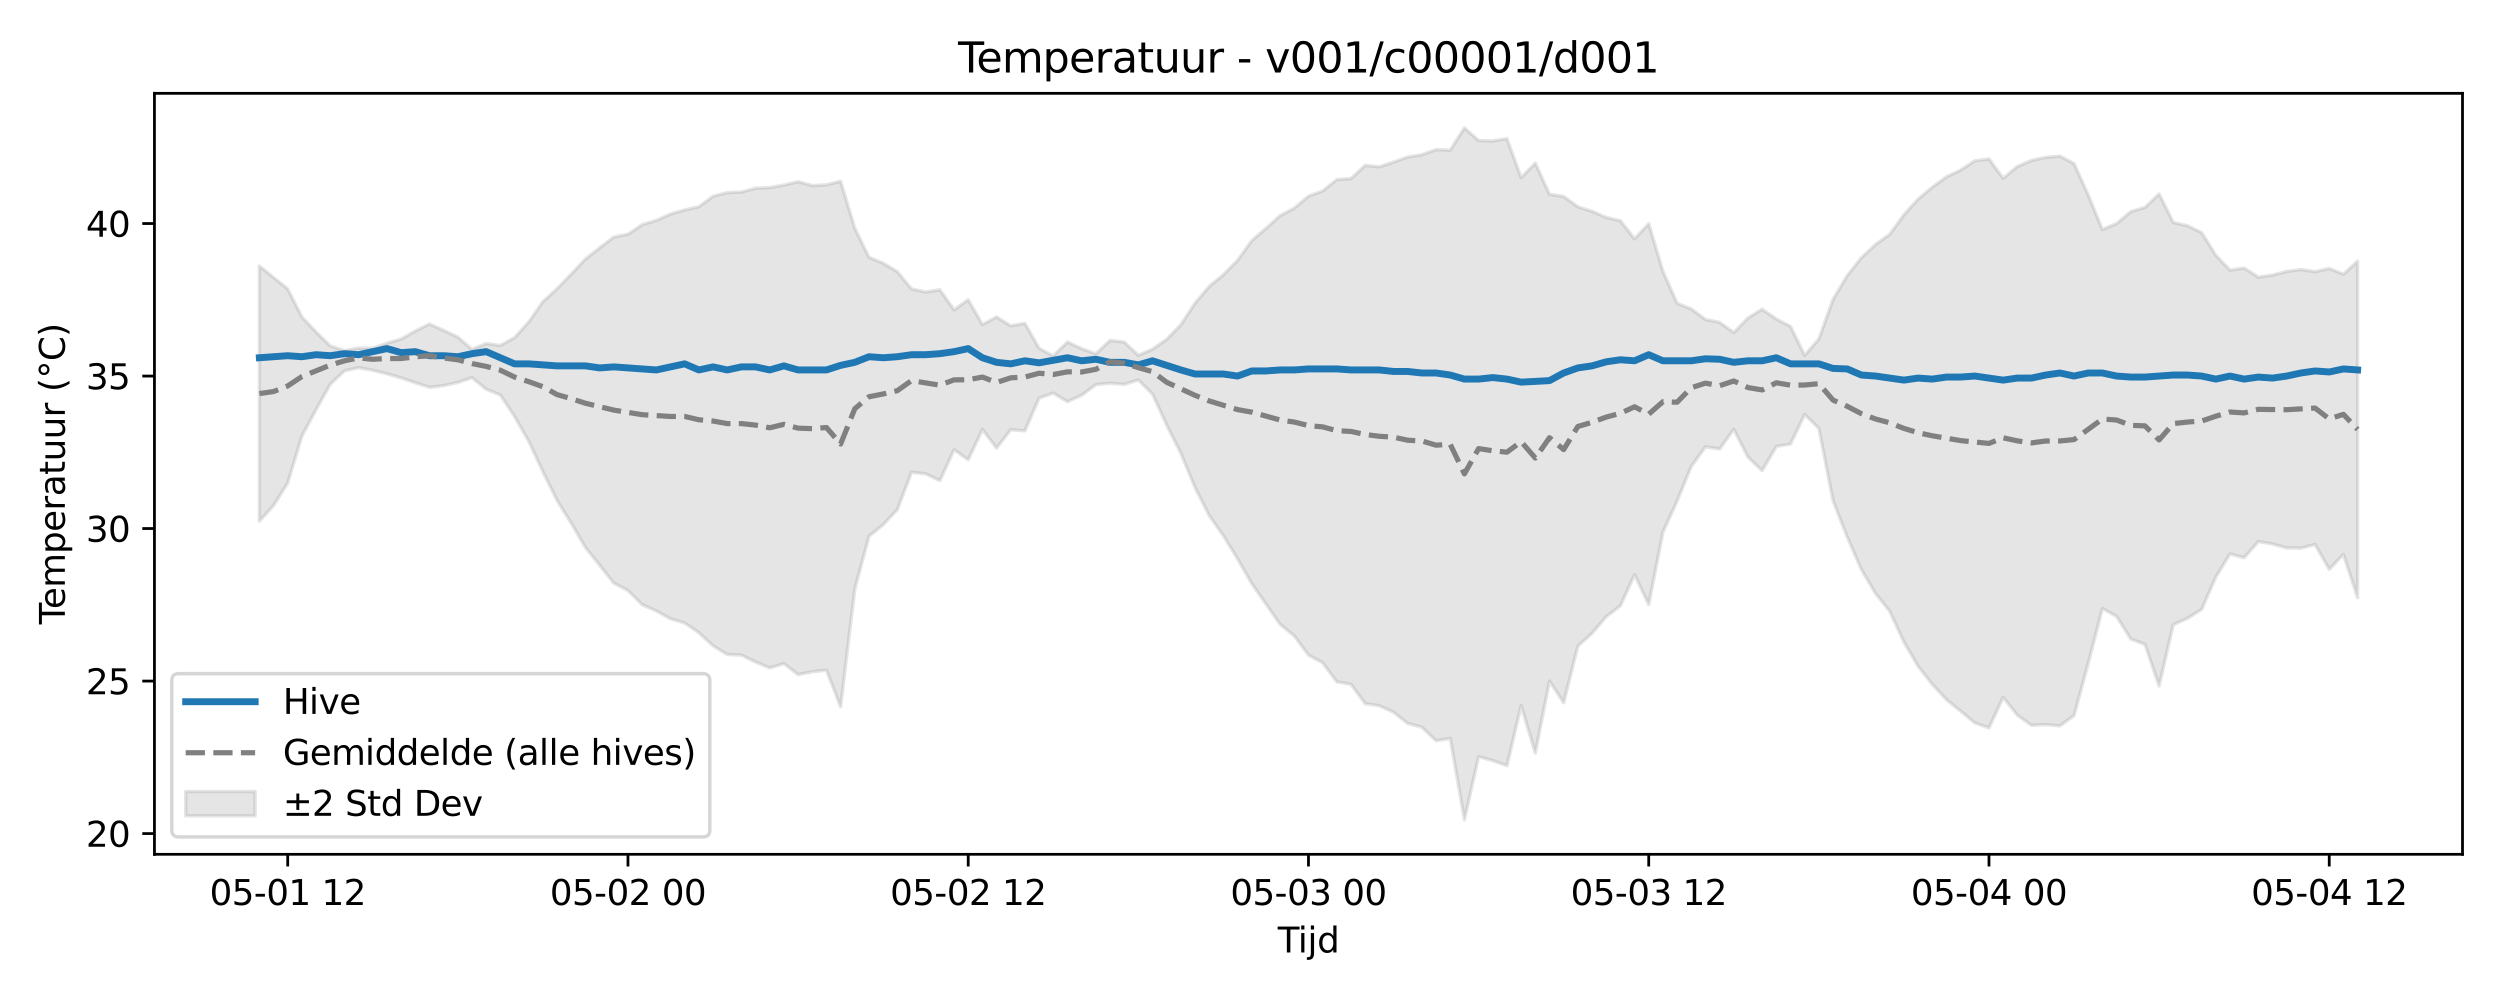 <?xml version="1.0" encoding="utf-8" standalone="no"?>
<!DOCTYPE svg PUBLIC "-//W3C//DTD SVG 1.1//EN"
  "http://www.w3.org/Graphics/SVG/1.1/DTD/svg11.dtd">
<svg xmlns:xlink="http://www.w3.org/1999/xlink" width="720pt" height="288pt" viewBox="0 0 720 288" xmlns="http://www.w3.org/2000/svg" version="1.1">
 <defs>
  <style type="text/css">*{stroke-linejoin: round; stroke-linecap: butt}</style>
 </defs>
 <g id="figure_1">
  <g id="patch_1">
   <path d="M 0 288 
L 720 288 
L 720 0 
L 0 0 
z
" style="fill: #ffffff"/>
  </g>
  <g id="axes_1">
   <g id="patch_2">
    <path d="M 44.48 246.04 
L 709.2 246.04 
L 709.2 26.88 
L 44.48 26.88 
z
" style="fill: #ffffff"/>
   </g>
   <g id="FillBetweenPolyCollection_1">
    <defs>
     <path id="m563aba3fa2" d="M 74.695 -211.4 
L 74.695 -137.896 
L 78.778 -142.388 
L 82.861 -148.9 
L 86.944 -162.402 
L 91.027 -170.026 
L 95.11 -177.325 
L 99.193 -181.183 
L 103.276 -182.121 
L 107.359 -181.341 
L 111.442 -180.358 
L 115.525 -179.166 
L 119.608 -177.771 
L 123.691 -176.445 
L 127.774 -176.947 
L 131.857 -177.845 
L 135.94 -179.218 
L 140.023 -175.899 
L 144.106 -174.252 
L 148.189 -168.061 
L 152.272 -160.925 
L 156.355 -152.147 
L 160.439 -143.871 
L 164.522 -137.292 
L 168.605 -130.336 
L 172.688 -125.228 
L 176.771 -120.054 
L 180.854 -117.932 
L 184.937 -113.866 
L 189.02 -112.04 
L 193.103 -109.783 
L 197.186 -108.578 
L 201.269 -105.766 
L 205.352 -102.008 
L 209.435 -99.504 
L 213.518 -99.326 
L 217.601 -97.343 
L 221.684 -95.638 
L 225.767 -96.879 
L 229.85 -93.718 
L 233.933 -94.543 
L 238.016 -94.994 
L 242.099 -84.459 
L 246.183 -118.319 
L 250.266 -133.569 
L 254.349 -136.882 
L 258.432 -141.234 
L 262.515 -151.989 
L 266.598 -151.541 
L 270.681 -149.576 
L 274.764 -158.448 
L 278.847 -155.596 
L 282.93 -164.293 
L 287.013 -158.981 
L 291.096 -164.23 
L 295.179 -163.94 
L 299.262 -173.342 
L 303.345 -174.795 
L 307.428 -172.319 
L 311.511 -174.159 
L 315.594 -177.196 
L 319.677 -177.643 
L 323.76 -177.294 
L 327.843 -178.557 
L 331.926 -174.517 
L 336.01 -165.56 
L 340.093 -157.463 
L 344.176 -147.577 
L 348.259 -139.526 
L 352.342 -133.686 
L 356.425 -127.057 
L 360.508 -119.91 
L 364.591 -114.054 
L 368.674 -108.173 
L 372.757 -104.856 
L 376.84 -99.343 
L 380.923 -97.12 
L 385.006 -91.63 
L 389.089 -90.92 
L 393.172 -85.354 
L 397.255 -84.749 
L 401.338 -82.877 
L 405.421 -79.658 
L 409.504 -78.554 
L 413.587 -74.664 
L 417.67 -75.343 
L 421.754 -51.922 
L 425.837 -70.068 
L 429.92 -68.939 
L 434.003 -67.471 
L 438.086 -84.785 
L 442.169 -71.139 
L 446.252 -91.858 
L 450.335 -85.626 
L 454.418 -101.914 
L 458.501 -105.608 
L 462.584 -110.393 
L 466.667 -113.521 
L 470.75 -122.477 
L 474.833 -113.88 
L 478.916 -134.726 
L 482.999 -143.676 
L 487.082 -153.658 
L 491.165 -159.31 
L 495.248 -158.685 
L 499.331 -164.338 
L 503.414 -156.346 
L 507.497 -152.439 
L 511.581 -159.43 
L 515.664 -160.121 
L 519.747 -168.614 
L 523.83 -164.632 
L 527.913 -143.794 
L 531.996 -133.36 
L 536.079 -123.96 
L 540.162 -117.058 
L 544.245 -111.952 
L 548.328 -103.089 
L 552.411 -96.107 
L 556.494 -90.917 
L 560.577 -86.49 
L 564.66 -83.197 
L 568.743 -79.804 
L 572.826 -78.372 
L 576.909 -87.176 
L 580.992 -82.034 
L 585.075 -79.107 
L 589.158 -79.323 
L 593.241 -78.947 
L 597.325 -81.915 
L 601.408 -96.947 
L 605.491 -112.755 
L 609.574 -110.479 
L 613.657 -103.971 
L 617.74 -102.445 
L 621.823 -90.463 
L 625.906 -108.113 
L 629.989 -109.911 
L 634.072 -112.489 
L 638.155 -121.801 
L 642.238 -128.478 
L 646.321 -127.379 
L 650.404 -132.032 
L 654.487 -131.302 
L 658.57 -130.194 
L 662.653 -130.131 
L 666.736 -131.2 
L 670.819 -124.025 
L 674.902 -128.328 
L 678.985 -115.876 
L 678.985 -212.777 
L 678.985 -212.777 
L 674.902 -209.012 
L 670.819 -210.679 
L 666.736 -209.751 
L 662.653 -210.38 
L 658.57 -209.806 
L 654.487 -208.771 
L 650.404 -208.187 
L 646.321 -210.791 
L 642.238 -210.203 
L 638.155 -214.465 
L 634.072 -220.995 
L 629.989 -222.987 
L 625.906 -223.907 
L 621.823 -232.138 
L 617.74 -228.257 
L 613.657 -227.024 
L 609.574 -223.591 
L 605.491 -221.9 
L 601.408 -231.852 
L 597.325 -240.881 
L 593.241 -243.044 
L 589.158 -242.668 
L 585.075 -241.786 
L 580.992 -240.03 
L 576.909 -236.645 
L 572.826 -242.228 
L 568.743 -241.675 
L 564.66 -239.014 
L 560.577 -237.038 
L 556.494 -234.075 
L 552.411 -230.643 
L 548.328 -226.15 
L 544.245 -220.508 
L 540.162 -217.598 
L 536.079 -213.77 
L 531.996 -208.616 
L 527.913 -201.769 
L 523.83 -190.374 
L 519.747 -185.611 
L 515.664 -194.007 
L 511.581 -196.088 
L 507.497 -198.956 
L 503.414 -196.415 
L 499.331 -192.205 
L 495.248 -195.15 
L 491.165 -195.989 
L 487.082 -199.006 
L 482.999 -200.643 
L 478.916 -209.885 
L 474.833 -223.557 
L 470.75 -219.206 
L 466.667 -224.429 
L 462.584 -225.36 
L 458.501 -227.144 
L 454.418 -228.423 
L 450.335 -231.412 
L 446.252 -232.037 
L 442.169 -241.018 
L 438.086 -236.841 
L 434.003 -248.078 
L 429.92 -247.415 
L 425.837 -247.531 
L 421.754 -251.158 
L 417.67 -244.745 
L 413.587 -244.911 
L 409.504 -243.437 
L 405.421 -242.772 
L 401.338 -241.31 
L 397.255 -239.951 
L 393.172 -240.37 
L 389.089 -236.561 
L 385.006 -236.291 
L 380.923 -232.997 
L 376.84 -231.506 
L 372.757 -228.043 
L 368.674 -225.897 
L 364.591 -222.211 
L 360.508 -218.698 
L 356.425 -213.016 
L 352.342 -208.875 
L 348.259 -205.524 
L 344.176 -200.694 
L 340.093 -194.469 
L 336.01 -190.251 
L 331.926 -187.419 
L 327.843 -185.673 
L 323.76 -189.498 
L 319.677 -189.955 
L 315.594 -186.082 
L 311.511 -187.582 
L 307.428 -189.495 
L 303.345 -185.482 
L 299.262 -187.667 
L 295.179 -194.873 
L 291.096 -194.143 
L 287.013 -196.709 
L 282.93 -194.52 
L 278.847 -201.655 
L 274.764 -198.755 
L 270.681 -204.551 
L 266.598 -203.905 
L 262.515 -204.774 
L 258.432 -209.746 
L 254.349 -212.195 
L 250.266 -213.897 
L 246.183 -222.266 
L 242.099 -235.8 
L 238.016 -234.756 
L 233.933 -234.549 
L 229.85 -235.667 
L 225.767 -234.702 
L 221.684 -233.967 
L 217.601 -233.799 
L 213.518 -232.695 
L 209.435 -232.516 
L 205.352 -231.476 
L 201.269 -228.45 
L 197.186 -227.542 
L 193.103 -226.336 
L 189.02 -224.519 
L 184.937 -223.278 
L 180.854 -220.53 
L 176.771 -219.726 
L 172.688 -216.602 
L 168.605 -213.397 
L 164.522 -209.077 
L 160.439 -204.84 
L 156.355 -201.102 
L 152.272 -195.253 
L 148.189 -190.752 
L 144.106 -188.513 
L 140.023 -189.063 
L 135.94 -187.354 
L 131.857 -190.923 
L 127.774 -192.846 
L 123.691 -194.666 
L 119.608 -192.681 
L 115.525 -190.334 
L 111.442 -189.143 
L 107.359 -187.72 
L 103.276 -187.746 
L 99.193 -187 
L 95.11 -188.369 
L 91.027 -192.374 
L 86.944 -196.704 
L 82.861 -204.789 
L 78.778 -208.079 
L 74.695 -211.4 
z
" style="stroke: #808080; stroke-opacity: 0.2"/>
    </defs>
    <g clip-path="url(#pf24e05c17e)">
     <use xlink:href="#m563aba3fa2" x="0" y="288" style="fill: #808080; fill-opacity: 0.2; stroke: #808080; stroke-opacity: 0.2"/>
    </g>
   </g>
   <g id="matplotlib.axis_1">
    <g id="xtick_1">
     <g id="line2d_1">
      <defs>
       <path id="m705016b379" d="M 0 0 
L 0 3.5 
" style="stroke: #000000; stroke-width: 0.8"/>
      </defs>
      <g>
       <use xlink:href="#m705016b379" x="82.861" y="246.04" style="stroke: #000000; stroke-width: 0.8"/>
      </g>
     </g>
     <g id="text_1">
      <!-- 05-01 12 -->
      <g transform="translate(60.38 260.638) scale(0.1 -0.1)">
       <defs>
        <path id="DejaVuSans-30" d="M 2034 4250 
Q 1547 4250 1301 3770 
Q 1056 3291 1056 2328 
Q 1056 1369 1301 889 
Q 1547 409 2034 409 
Q 2525 409 2770 889 
Q 3016 1369 3016 2328 
Q 3016 3291 2770 3770 
Q 2525 4250 2034 4250 
z
M 2034 4750 
Q 2819 4750 3233 4129 
Q 3647 3509 3647 2328 
Q 3647 1150 3233 529 
Q 2819 -91 2034 -91 
Q 1250 -91 836 529 
Q 422 1150 422 2328 
Q 422 3509 836 4129 
Q 1250 4750 2034 4750 
z
" transform="scale(0.016)"/>
        <path id="DejaVuSans-35" d="M 691 4666 
L 3169 4666 
L 3169 4134 
L 1269 4134 
L 1269 2991 
Q 1406 3038 1543 3061 
Q 1681 3084 1819 3084 
Q 2600 3084 3056 2656 
Q 3513 2228 3513 1497 
Q 3513 744 3044 326 
Q 2575 -91 1722 -91 
Q 1428 -91 1123 -41 
Q 819 9 494 109 
L 494 744 
Q 775 591 1075 516 
Q 1375 441 1709 441 
Q 2250 441 2565 725 
Q 2881 1009 2881 1497 
Q 2881 1984 2565 2268 
Q 2250 2553 1709 2553 
Q 1456 2553 1204 2497 
Q 953 2441 691 2322 
L 691 4666 
z
" transform="scale(0.016)"/>
        <path id="DejaVuSans-2d" d="M 313 2009 
L 1997 2009 
L 1997 1497 
L 313 1497 
L 313 2009 
z
" transform="scale(0.016)"/>
        <path id="DejaVuSans-31" d="M 794 531 
L 1825 531 
L 1825 4091 
L 703 3866 
L 703 4441 
L 1819 4666 
L 2450 4666 
L 2450 531 
L 3481 531 
L 3481 0 
L 794 0 
L 794 531 
z
" transform="scale(0.016)"/>
        <path id="DejaVuSans-20" transform="scale(0.016)"/>
        <path id="DejaVuSans-32" d="M 1228 531 
L 3431 531 
L 3431 0 
L 469 0 
L 469 531 
Q 828 903 1448 1529 
Q 2069 2156 2228 2338 
Q 2531 2678 2651 2914 
Q 2772 3150 2772 3378 
Q 2772 3750 2511 3984 
Q 2250 4219 1831 4219 
Q 1534 4219 1204 4116 
Q 875 4013 500 3803 
L 500 4441 
Q 881 4594 1212 4672 
Q 1544 4750 1819 4750 
Q 2544 4750 2975 4387 
Q 3406 4025 3406 3419 
Q 3406 3131 3298 2873 
Q 3191 2616 2906 2266 
Q 2828 2175 2409 1742 
Q 1991 1309 1228 531 
z
" transform="scale(0.016)"/>
       </defs>
       <use xlink:href="#DejaVuSans-30"/>
       <use xlink:href="#DejaVuSans-35" transform="translate(63.623 0)"/>
       <use xlink:href="#DejaVuSans-2d" transform="translate(127.246 0)"/>
       <use xlink:href="#DejaVuSans-30" transform="translate(163.33 0)"/>
       <use xlink:href="#DejaVuSans-31" transform="translate(226.953 0)"/>
       <use xlink:href="#DejaVuSans-20" transform="translate(290.576 0)"/>
       <use xlink:href="#DejaVuSans-31" transform="translate(322.363 0)"/>
       <use xlink:href="#DejaVuSans-32" transform="translate(385.986 0)"/>
      </g>
     </g>
    </g>
    <g id="xtick_2">
     <g id="line2d_2">
      <g>
       <use xlink:href="#m705016b379" x="180.854" y="246.04" style="stroke: #000000; stroke-width: 0.8"/>
      </g>
     </g>
     <g id="text_2">
      <!-- 05-02 00 -->
      <g transform="translate(158.373 260.638) scale(0.1 -0.1)">
       <use xlink:href="#DejaVuSans-30"/>
       <use xlink:href="#DejaVuSans-35" transform="translate(63.623 0)"/>
       <use xlink:href="#DejaVuSans-2d" transform="translate(127.246 0)"/>
       <use xlink:href="#DejaVuSans-30" transform="translate(163.33 0)"/>
       <use xlink:href="#DejaVuSans-32" transform="translate(226.953 0)"/>
       <use xlink:href="#DejaVuSans-20" transform="translate(290.576 0)"/>
       <use xlink:href="#DejaVuSans-30" transform="translate(322.363 0)"/>
       <use xlink:href="#DejaVuSans-30" transform="translate(385.986 0)"/>
      </g>
     </g>
    </g>
    <g id="xtick_3">
     <g id="line2d_3">
      <g>
       <use xlink:href="#m705016b379" x="278.847" y="246.04" style="stroke: #000000; stroke-width: 0.8"/>
      </g>
     </g>
     <g id="text_3">
      <!-- 05-02 12 -->
      <g transform="translate(256.366 260.638) scale(0.1 -0.1)">
       <use xlink:href="#DejaVuSans-30"/>
       <use xlink:href="#DejaVuSans-35" transform="translate(63.623 0)"/>
       <use xlink:href="#DejaVuSans-2d" transform="translate(127.246 0)"/>
       <use xlink:href="#DejaVuSans-30" transform="translate(163.33 0)"/>
       <use xlink:href="#DejaVuSans-32" transform="translate(226.953 0)"/>
       <use xlink:href="#DejaVuSans-20" transform="translate(290.576 0)"/>
       <use xlink:href="#DejaVuSans-31" transform="translate(322.363 0)"/>
       <use xlink:href="#DejaVuSans-32" transform="translate(385.986 0)"/>
      </g>
     </g>
    </g>
    <g id="xtick_4">
     <g id="line2d_4">
      <g>
       <use xlink:href="#m705016b379" x="376.84" y="246.04" style="stroke: #000000; stroke-width: 0.8"/>
      </g>
     </g>
     <g id="text_4">
      <!-- 05-03 00 -->
      <g transform="translate(354.36 260.638) scale(0.1 -0.1)">
       <defs>
        <path id="DejaVuSans-33" d="M 2597 2516 
Q 3050 2419 3304 2112 
Q 3559 1806 3559 1356 
Q 3559 666 3084 287 
Q 2609 -91 1734 -91 
Q 1441 -91 1130 -33 
Q 819 25 488 141 
L 488 750 
Q 750 597 1062 519 
Q 1375 441 1716 441 
Q 2309 441 2620 675 
Q 2931 909 2931 1356 
Q 2931 1769 2642 2001 
Q 2353 2234 1838 2234 
L 1294 2234 
L 1294 2753 
L 1863 2753 
Q 2328 2753 2575 2939 
Q 2822 3125 2822 3475 
Q 2822 3834 2567 4026 
Q 2313 4219 1838 4219 
Q 1578 4219 1281 4162 
Q 984 4106 628 3988 
L 628 4550 
Q 988 4650 1302 4700 
Q 1616 4750 1894 4750 
Q 2613 4750 3031 4423 
Q 3450 4097 3450 3541 
Q 3450 3153 3228 2886 
Q 3006 2619 2597 2516 
z
" transform="scale(0.016)"/>
       </defs>
       <use xlink:href="#DejaVuSans-30"/>
       <use xlink:href="#DejaVuSans-35" transform="translate(63.623 0)"/>
       <use xlink:href="#DejaVuSans-2d" transform="translate(127.246 0)"/>
       <use xlink:href="#DejaVuSans-30" transform="translate(163.33 0)"/>
       <use xlink:href="#DejaVuSans-33" transform="translate(226.953 0)"/>
       <use xlink:href="#DejaVuSans-20" transform="translate(290.576 0)"/>
       <use xlink:href="#DejaVuSans-30" transform="translate(322.363 0)"/>
       <use xlink:href="#DejaVuSans-30" transform="translate(385.986 0)"/>
      </g>
     </g>
    </g>
    <g id="xtick_5">
     <g id="line2d_5">
      <g>
       <use xlink:href="#m705016b379" x="474.833" y="246.04" style="stroke: #000000; stroke-width: 0.8"/>
      </g>
     </g>
     <g id="text_5">
      <!-- 05-03 12 -->
      <g transform="translate(452.353 260.638) scale(0.1 -0.1)">
       <use xlink:href="#DejaVuSans-30"/>
       <use xlink:href="#DejaVuSans-35" transform="translate(63.623 0)"/>
       <use xlink:href="#DejaVuSans-2d" transform="translate(127.246 0)"/>
       <use xlink:href="#DejaVuSans-30" transform="translate(163.33 0)"/>
       <use xlink:href="#DejaVuSans-33" transform="translate(226.953 0)"/>
       <use xlink:href="#DejaVuSans-20" transform="translate(290.576 0)"/>
       <use xlink:href="#DejaVuSans-31" transform="translate(322.363 0)"/>
       <use xlink:href="#DejaVuSans-32" transform="translate(385.986 0)"/>
      </g>
     </g>
    </g>
    <g id="xtick_6">
     <g id="line2d_6">
      <g>
       <use xlink:href="#m705016b379" x="572.826" y="246.04" style="stroke: #000000; stroke-width: 0.8"/>
      </g>
     </g>
     <g id="text_6">
      <!-- 05-04 00 -->
      <g transform="translate(550.346 260.638) scale(0.1 -0.1)">
       <defs>
        <path id="DejaVuSans-34" d="M 2419 4116 
L 825 1625 
L 2419 1625 
L 2419 4116 
z
M 2253 4666 
L 3047 4666 
L 3047 1625 
L 3713 1625 
L 3713 1100 
L 3047 1100 
L 3047 0 
L 2419 0 
L 2419 1100 
L 313 1100 
L 313 1709 
L 2253 4666 
z
" transform="scale(0.016)"/>
       </defs>
       <use xlink:href="#DejaVuSans-30"/>
       <use xlink:href="#DejaVuSans-35" transform="translate(63.623 0)"/>
       <use xlink:href="#DejaVuSans-2d" transform="translate(127.246 0)"/>
       <use xlink:href="#DejaVuSans-30" transform="translate(163.33 0)"/>
       <use xlink:href="#DejaVuSans-34" transform="translate(226.953 0)"/>
       <use xlink:href="#DejaVuSans-20" transform="translate(290.576 0)"/>
       <use xlink:href="#DejaVuSans-30" transform="translate(322.363 0)"/>
       <use xlink:href="#DejaVuSans-30" transform="translate(385.986 0)"/>
      </g>
     </g>
    </g>
    <g id="xtick_7">
     <g id="line2d_7">
      <g>
       <use xlink:href="#m705016b379" x="670.819" y="246.04" style="stroke: #000000; stroke-width: 0.8"/>
      </g>
     </g>
     <g id="text_7">
      <!-- 05-04 12 -->
      <g transform="translate(648.339 260.638) scale(0.1 -0.1)">
       <use xlink:href="#DejaVuSans-30"/>
       <use xlink:href="#DejaVuSans-35" transform="translate(63.623 0)"/>
       <use xlink:href="#DejaVuSans-2d" transform="translate(127.246 0)"/>
       <use xlink:href="#DejaVuSans-30" transform="translate(163.33 0)"/>
       <use xlink:href="#DejaVuSans-34" transform="translate(226.953 0)"/>
       <use xlink:href="#DejaVuSans-20" transform="translate(290.576 0)"/>
       <use xlink:href="#DejaVuSans-31" transform="translate(322.363 0)"/>
       <use xlink:href="#DejaVuSans-32" transform="translate(385.986 0)"/>
      </g>
     </g>
    </g>
    <g id="text_8">
     <!-- Tijd -->
     <g transform="translate(367.99 274.317) scale(0.1 -0.1)">
      <defs>
       <path id="DejaVuSans-54" d="M -19 4666 
L 3928 4666 
L 3928 4134 
L 2272 4134 
L 2272 0 
L 1638 0 
L 1638 4134 
L -19 4134 
L -19 4666 
z
" transform="scale(0.016)"/>
       <path id="DejaVuSans-69" d="M 603 3500 
L 1178 3500 
L 1178 0 
L 603 0 
L 603 3500 
z
M 603 4863 
L 1178 4863 
L 1178 4134 
L 603 4134 
L 603 4863 
z
" transform="scale(0.016)"/>
       <path id="DejaVuSans-6a" d="M 603 3500 
L 1178 3500 
L 1178 -63 
Q 1178 -731 923 -1031 
Q 669 -1331 103 -1331 
L -116 -1331 
L -116 -844 
L 38 -844 
Q 366 -844 484 -692 
Q 603 -541 603 -63 
L 603 3500 
z
M 603 4863 
L 1178 4863 
L 1178 4134 
L 603 4134 
L 603 4863 
z
" transform="scale(0.016)"/>
       <path id="DejaVuSans-64" d="M 2906 2969 
L 2906 4863 
L 3481 4863 
L 3481 0 
L 2906 0 
L 2906 525 
Q 2725 213 2448 61 
Q 2172 -91 1784 -91 
Q 1150 -91 751 415 
Q 353 922 353 1747 
Q 353 2572 751 3078 
Q 1150 3584 1784 3584 
Q 2172 3584 2448 3432 
Q 2725 3281 2906 2969 
z
M 947 1747 
Q 947 1113 1208 752 
Q 1469 391 1925 391 
Q 2381 391 2643 752 
Q 2906 1113 2906 1747 
Q 2906 2381 2643 2742 
Q 2381 3103 1925 3103 
Q 1469 3103 1208 2742 
Q 947 2381 947 1747 
z
" transform="scale(0.016)"/>
      </defs>
      <use xlink:href="#DejaVuSans-54"/>
      <use xlink:href="#DejaVuSans-69" transform="translate(57.959 0)"/>
      <use xlink:href="#DejaVuSans-6a" transform="translate(85.742 0)"/>
      <use xlink:href="#DejaVuSans-64" transform="translate(113.525 0)"/>
     </g>
    </g>
   </g>
   <g id="matplotlib.axis_2">
    <g id="ytick_1">
     <g id="line2d_8">
      <defs>
       <path id="m03cd6b949f" d="M 0 0 
L -3.5 0 
" style="stroke: #000000; stroke-width: 0.8"/>
      </defs>
      <g>
       <use xlink:href="#m03cd6b949f" x="44.48" y="240.068" style="stroke: #000000; stroke-width: 0.8"/>
      </g>
     </g>
     <g id="text_9">
      <!-- 20 -->
      <g transform="translate(24.755 243.868) scale(0.1 -0.1)">
       <use xlink:href="#DejaVuSans-32"/>
       <use xlink:href="#DejaVuSans-30" transform="translate(63.623 0)"/>
      </g>
     </g>
    </g>
    <g id="ytick_2">
     <g id="line2d_9">
      <g>
       <use xlink:href="#m03cd6b949f" x="44.48" y="196.146" style="stroke: #000000; stroke-width: 0.8"/>
      </g>
     </g>
     <g id="text_10">
      <!-- 25 -->
      <g transform="translate(24.755 199.945) scale(0.1 -0.1)">
       <use xlink:href="#DejaVuSans-32"/>
       <use xlink:href="#DejaVuSans-35" transform="translate(63.623 0)"/>
      </g>
     </g>
    </g>
    <g id="ytick_3">
     <g id="line2d_10">
      <g>
       <use xlink:href="#m03cd6b949f" x="44.48" y="152.223" style="stroke: #000000; stroke-width: 0.8"/>
      </g>
     </g>
     <g id="text_11">
      <!-- 30 -->
      <g transform="translate(24.755 156.023) scale(0.1 -0.1)">
       <use xlink:href="#DejaVuSans-33"/>
       <use xlink:href="#DejaVuSans-30" transform="translate(63.623 0)"/>
      </g>
     </g>
    </g>
    <g id="ytick_4">
     <g id="line2d_11">
      <g>
       <use xlink:href="#m03cd6b949f" x="44.48" y="108.301" style="stroke: #000000; stroke-width: 0.8"/>
      </g>
     </g>
     <g id="text_12">
      <!-- 35 -->
      <g transform="translate(24.755 112.1) scale(0.1 -0.1)">
       <use xlink:href="#DejaVuSans-33"/>
       <use xlink:href="#DejaVuSans-35" transform="translate(63.623 0)"/>
      </g>
     </g>
    </g>
    <g id="ytick_5">
     <g id="line2d_12">
      <g>
       <use xlink:href="#m03cd6b949f" x="44.48" y="64.378" style="stroke: #000000; stroke-width: 0.8"/>
      </g>
     </g>
     <g id="text_13">
      <!-- 40 -->
      <g transform="translate(24.755 68.177) scale(0.1 -0.1)">
       <use xlink:href="#DejaVuSans-34"/>
       <use xlink:href="#DejaVuSans-30" transform="translate(63.623 0)"/>
      </g>
     </g>
    </g>
    <g id="text_14">
     <!-- Temperatuur (°C) -->
     <g transform="translate(18.675 179.816) rotate(-90) scale(0.1 -0.1)">
      <defs>
       <path id="DejaVuSans-65" d="M 3597 1894 
L 3597 1613 
L 953 1613 
Q 991 1019 1311 708 
Q 1631 397 2203 397 
Q 2534 397 2845 478 
Q 3156 559 3463 722 
L 3463 178 
Q 3153 47 2828 -22 
Q 2503 -91 2169 -91 
Q 1331 -91 842 396 
Q 353 884 353 1716 
Q 353 2575 817 3079 
Q 1281 3584 2069 3584 
Q 2775 3584 3186 3129 
Q 3597 2675 3597 1894 
z
M 3022 2063 
Q 3016 2534 2758 2815 
Q 2500 3097 2075 3097 
Q 1594 3097 1305 2825 
Q 1016 2553 972 2059 
L 3022 2063 
z
" transform="scale(0.016)"/>
       <path id="DejaVuSans-6d" d="M 3328 2828 
Q 3544 3216 3844 3400 
Q 4144 3584 4550 3584 
Q 5097 3584 5394 3201 
Q 5691 2819 5691 2113 
L 5691 0 
L 5113 0 
L 5113 2094 
Q 5113 2597 4934 2840 
Q 4756 3084 4391 3084 
Q 3944 3084 3684 2787 
Q 3425 2491 3425 1978 
L 3425 0 
L 2847 0 
L 2847 2094 
Q 2847 2600 2669 2842 
Q 2491 3084 2119 3084 
Q 1678 3084 1418 2786 
Q 1159 2488 1159 1978 
L 1159 0 
L 581 0 
L 581 3500 
L 1159 3500 
L 1159 2956 
Q 1356 3278 1631 3431 
Q 1906 3584 2284 3584 
Q 2666 3584 2933 3390 
Q 3200 3197 3328 2828 
z
" transform="scale(0.016)"/>
       <path id="DejaVuSans-70" d="M 1159 525 
L 1159 -1331 
L 581 -1331 
L 581 3500 
L 1159 3500 
L 1159 2969 
Q 1341 3281 1617 3432 
Q 1894 3584 2278 3584 
Q 2916 3584 3314 3078 
Q 3713 2572 3713 1747 
Q 3713 922 3314 415 
Q 2916 -91 2278 -91 
Q 1894 -91 1617 61 
Q 1341 213 1159 525 
z
M 3116 1747 
Q 3116 2381 2855 2742 
Q 2594 3103 2138 3103 
Q 1681 3103 1420 2742 
Q 1159 2381 1159 1747 
Q 1159 1113 1420 752 
Q 1681 391 2138 391 
Q 2594 391 2855 752 
Q 3116 1113 3116 1747 
z
" transform="scale(0.016)"/>
       <path id="DejaVuSans-72" d="M 2631 2963 
Q 2534 3019 2420 3045 
Q 2306 3072 2169 3072 
Q 1681 3072 1420 2755 
Q 1159 2438 1159 1844 
L 1159 0 
L 581 0 
L 581 3500 
L 1159 3500 
L 1159 2956 
Q 1341 3275 1631 3429 
Q 1922 3584 2338 3584 
Q 2397 3584 2469 3576 
Q 2541 3569 2628 3553 
L 2631 2963 
z
" transform="scale(0.016)"/>
       <path id="DejaVuSans-61" d="M 2194 1759 
Q 1497 1759 1228 1600 
Q 959 1441 959 1056 
Q 959 750 1161 570 
Q 1363 391 1709 391 
Q 2188 391 2477 730 
Q 2766 1069 2766 1631 
L 2766 1759 
L 2194 1759 
z
M 3341 1997 
L 3341 0 
L 2766 0 
L 2766 531 
Q 2569 213 2275 61 
Q 1981 -91 1556 -91 
Q 1019 -91 701 211 
Q 384 513 384 1019 
Q 384 1609 779 1909 
Q 1175 2209 1959 2209 
L 2766 2209 
L 2766 2266 
Q 2766 2663 2505 2880 
Q 2244 3097 1772 3097 
Q 1472 3097 1187 3025 
Q 903 2953 641 2809 
L 641 3341 
Q 956 3463 1253 3523 
Q 1550 3584 1831 3584 
Q 2591 3584 2966 3190 
Q 3341 2797 3341 1997 
z
" transform="scale(0.016)"/>
       <path id="DejaVuSans-74" d="M 1172 4494 
L 1172 3500 
L 2356 3500 
L 2356 3053 
L 1172 3053 
L 1172 1153 
Q 1172 725 1289 603 
Q 1406 481 1766 481 
L 2356 481 
L 2356 0 
L 1766 0 
Q 1100 0 847 248 
Q 594 497 594 1153 
L 594 3053 
L 172 3053 
L 172 3500 
L 594 3500 
L 594 4494 
L 1172 4494 
z
" transform="scale(0.016)"/>
       <path id="DejaVuSans-75" d="M 544 1381 
L 544 3500 
L 1119 3500 
L 1119 1403 
Q 1119 906 1312 657 
Q 1506 409 1894 409 
Q 2359 409 2629 706 
Q 2900 1003 2900 1516 
L 2900 3500 
L 3475 3500 
L 3475 0 
L 2900 0 
L 2900 538 
Q 2691 219 2414 64 
Q 2138 -91 1772 -91 
Q 1169 -91 856 284 
Q 544 659 544 1381 
z
M 1991 3584 
L 1991 3584 
z
" transform="scale(0.016)"/>
       <path id="DejaVuSans-28" d="M 1984 4856 
Q 1566 4138 1362 3434 
Q 1159 2731 1159 2009 
Q 1159 1288 1364 580 
Q 1569 -128 1984 -844 
L 1484 -844 
Q 1016 -109 783 600 
Q 550 1309 550 2009 
Q 550 2706 781 3412 
Q 1013 4119 1484 4856 
L 1984 4856 
z
" transform="scale(0.016)"/>
       <path id="DejaVuSans-b0" d="M 1600 4347 
Q 1350 4347 1178 4173 
Q 1006 4000 1006 3750 
Q 1006 3503 1178 3333 
Q 1350 3163 1600 3163 
Q 1850 3163 2022 3333 
Q 2194 3503 2194 3750 
Q 2194 3997 2020 4172 
Q 1847 4347 1600 4347 
z
M 1600 4750 
Q 1800 4750 1984 4673 
Q 2169 4597 2303 4453 
Q 2447 4313 2519 4134 
Q 2591 3956 2591 3750 
Q 2591 3338 2302 3052 
Q 2013 2766 1594 2766 
Q 1172 2766 890 3047 
Q 609 3328 609 3750 
Q 609 4169 896 4459 
Q 1184 4750 1600 4750 
z
" transform="scale(0.016)"/>
       <path id="DejaVuSans-43" d="M 4122 4306 
L 4122 3641 
Q 3803 3938 3442 4084 
Q 3081 4231 2675 4231 
Q 1875 4231 1450 3742 
Q 1025 3253 1025 2328 
Q 1025 1406 1450 917 
Q 1875 428 2675 428 
Q 3081 428 3442 575 
Q 3803 722 4122 1019 
L 4122 359 
Q 3791 134 3420 21 
Q 3050 -91 2638 -91 
Q 1578 -91 968 557 
Q 359 1206 359 2328 
Q 359 3453 968 4101 
Q 1578 4750 2638 4750 
Q 3056 4750 3426 4639 
Q 3797 4528 4122 4306 
z
" transform="scale(0.016)"/>
       <path id="DejaVuSans-29" d="M 513 4856 
L 1013 4856 
Q 1481 4119 1714 3412 
Q 1947 2706 1947 2009 
Q 1947 1309 1714 600 
Q 1481 -109 1013 -844 
L 513 -844 
Q 928 -128 1133 580 
Q 1338 1288 1338 2009 
Q 1338 2731 1133 3434 
Q 928 4138 513 4856 
z
" transform="scale(0.016)"/>
      </defs>
      <use xlink:href="#DejaVuSans-54"/>
      <use xlink:href="#DejaVuSans-65" transform="translate(44.084 0)"/>
      <use xlink:href="#DejaVuSans-6d" transform="translate(105.607 0)"/>
      <use xlink:href="#DejaVuSans-70" transform="translate(203.02 0)"/>
      <use xlink:href="#DejaVuSans-65" transform="translate(266.496 0)"/>
      <use xlink:href="#DejaVuSans-72" transform="translate(328.02 0)"/>
      <use xlink:href="#DejaVuSans-61" transform="translate(369.133 0)"/>
      <use xlink:href="#DejaVuSans-74" transform="translate(430.412 0)"/>
      <use xlink:href="#DejaVuSans-75" transform="translate(469.621 0)"/>
      <use xlink:href="#DejaVuSans-75" transform="translate(533 0)"/>
      <use xlink:href="#DejaVuSans-72" transform="translate(596.379 0)"/>
      <use xlink:href="#DejaVuSans-20" transform="translate(637.492 0)"/>
      <use xlink:href="#DejaVuSans-28" transform="translate(669.279 0)"/>
      <use xlink:href="#DejaVuSans-b0" transform="translate(708.293 0)"/>
      <use xlink:href="#DejaVuSans-43" transform="translate(758.293 0)"/>
      <use xlink:href="#DejaVuSans-29" transform="translate(828.117 0)"/>
     </g>
    </g>
   </g>
   <g id="line2d_13">
    <path d="M 74.695 103.03 
L 82.861 102.444 
L 86.944 102.737 
L 91.027 102.152 
L 95.11 102.444 
L 99.193 101.859 
L 103.276 102.152 
L 111.442 100.395 
L 115.525 101.566 
L 119.608 101.273 
L 123.691 102.444 
L 127.774 102.444 
L 131.857 102.737 
L 135.94 101.859 
L 140.023 101.273 
L 148.189 104.787 
L 152.272 104.787 
L 160.439 105.373 
L 168.605 105.373 
L 172.688 105.958 
L 176.771 105.665 
L 189.02 106.544 
L 197.186 104.787 
L 201.269 106.544 
L 205.352 105.665 
L 209.435 106.544 
L 213.518 105.665 
L 217.601 105.665 
L 221.684 106.544 
L 225.767 105.373 
L 229.85 106.544 
L 238.016 106.544 
L 242.099 105.226 
L 246.183 104.348 
L 250.266 102.737 
L 254.349 103.03 
L 258.432 102.737 
L 262.515 102.152 
L 266.598 102.152 
L 270.681 101.859 
L 274.764 101.273 
L 278.847 100.395 
L 282.93 103.03 
L 287.013 104.348 
L 291.096 104.787 
L 295.179 103.909 
L 299.262 104.494 
L 307.428 103.03 
L 311.511 103.909 
L 315.594 103.469 
L 319.677 104.348 
L 323.76 104.348 
L 327.843 105.08 
L 331.926 103.909 
L 340.093 106.544 
L 344.176 107.715 
L 352.342 107.715 
L 356.425 108.301 
L 360.508 106.837 
L 364.591 106.837 
L 368.674 106.544 
L 372.757 106.544 
L 376.84 106.251 
L 385.006 106.251 
L 389.089 106.544 
L 397.255 106.544 
L 401.338 106.983 
L 405.421 106.983 
L 409.504 107.422 
L 413.587 107.422 
L 417.67 108.008 
L 421.754 109.179 
L 425.837 109.179 
L 429.92 108.74 
L 434.003 109.179 
L 438.086 110.058 
L 446.252 109.618 
L 450.335 107.422 
L 454.418 105.958 
L 458.501 105.373 
L 462.584 104.201 
L 466.667 103.616 
L 470.75 103.909 
L 474.833 102.152 
L 478.916 103.909 
L 487.082 103.909 
L 491.165 103.323 
L 495.248 103.469 
L 499.331 104.348 
L 503.414 103.909 
L 507.497 103.909 
L 511.581 103.03 
L 515.664 104.787 
L 523.83 104.787 
L 527.913 106.105 
L 531.996 106.251 
L 536.079 108.008 
L 540.162 108.301 
L 548.328 109.472 
L 552.411 108.886 
L 556.494 109.179 
L 560.577 108.594 
L 564.66 108.594 
L 568.743 108.301 
L 576.909 109.472 
L 580.992 108.886 
L 585.075 108.886 
L 589.158 108.008 
L 593.241 107.422 
L 597.325 108.301 
L 601.408 107.422 
L 605.491 107.422 
L 609.574 108.301 
L 613.657 108.594 
L 617.74 108.594 
L 625.906 108.008 
L 629.989 108.008 
L 634.072 108.301 
L 638.155 109.179 
L 642.238 108.301 
L 646.321 109.179 
L 650.404 108.594 
L 654.487 108.886 
L 658.57 108.301 
L 662.653 107.422 
L 666.736 106.837 
L 670.819 107.129 
L 674.902 106.251 
L 678.985 106.544 
L 678.985 106.544 
" clip-path="url(#pf24e05c17e)" style="fill: none; stroke: #1f77b4; stroke-width: 2; stroke-linecap: square"/>
   </g>
   <g id="line2d_14">
    <path d="M 74.695 113.352 
L 78.778 112.766 
L 82.861 111.156 
L 86.944 108.447 
L 95.11 105.153 
L 99.193 103.909 
L 103.276 103.067 
L 107.359 103.469 
L 111.442 103.25 
L 115.525 103.25 
L 119.608 102.774 
L 123.691 102.444 
L 127.774 103.103 
L 131.857 103.616 
L 135.94 104.714 
L 140.023 105.519 
L 144.106 106.617 
L 148.189 108.594 
L 152.272 109.911 
L 156.355 111.375 
L 160.439 113.645 
L 164.522 114.816 
L 168.605 116.134 
L 176.771 118.11 
L 184.937 119.428 
L 193.103 119.94 
L 197.186 119.94 
L 201.269 120.892 
L 205.352 121.258 
L 209.435 121.99 
L 213.518 121.99 
L 217.601 122.429 
L 221.684 123.198 
L 225.767 122.21 
L 229.85 123.308 
L 233.933 123.454 
L 238.016 123.125 
L 242.099 127.871 
L 246.183 117.708 
L 250.266 114.267 
L 254.349 113.462 
L 258.432 112.51 
L 262.515 109.618 
L 270.681 110.936 
L 274.764 109.399 
L 278.847 109.374 
L 282.93 108.594 
L 287.013 110.155 
L 291.096 108.813 
L 295.179 108.594 
L 299.262 107.496 
L 303.345 107.862 
L 307.428 107.093 
L 311.511 107.129 
L 315.594 106.361 
L 319.677 104.201 
L 323.76 104.604 
L 327.843 105.885 
L 331.926 107.032 
L 336.01 110.094 
L 344.176 113.864 
L 348.259 115.475 
L 356.425 117.964 
L 360.508 118.696 
L 368.674 120.965 
L 372.757 121.551 
L 376.84 122.576 
L 380.923 122.942 
L 385.006 124.04 
L 389.089 124.259 
L 393.172 125.138 
L 397.255 125.65 
L 401.338 125.906 
L 405.421 126.785 
L 409.504 127.004 
L 413.587 128.212 
L 417.67 127.956 
L 421.754 136.46 
L 425.837 129.201 
L 429.92 129.823 
L 434.003 130.225 
L 438.086 127.187 
L 442.169 131.921 
L 446.252 126.053 
L 450.335 129.481 
L 454.418 122.832 
L 458.501 121.624 
L 462.584 120.123 
L 466.667 119.025 
L 470.75 117.158 
L 474.833 119.281 
L 478.916 115.694 
L 482.999 115.841 
L 487.082 111.668 
L 491.165 110.35 
L 495.248 111.083 
L 499.331 109.728 
L 503.414 111.619 
L 507.497 112.303 
L 511.581 110.241 
L 515.664 110.936 
L 519.747 110.887 
L 523.83 110.497 
L 527.913 115.219 
L 531.996 117.012 
L 536.079 119.135 
L 540.162 120.672 
L 544.245 121.77 
L 548.328 123.381 
L 552.411 124.625 
L 556.494 125.504 
L 564.66 126.895 
L 572.826 127.7 
L 576.909 126.089 
L 580.992 126.968 
L 585.075 127.553 
L 589.158 127.004 
L 593.241 127.004 
L 597.325 126.602 
L 605.491 120.672 
L 609.574 120.965 
L 613.657 122.502 
L 617.74 122.649 
L 621.823 126.699 
L 625.906 121.99 
L 629.989 121.551 
L 634.072 121.258 
L 638.155 119.867 
L 642.238 118.659 
L 646.321 118.915 
L 650.404 117.891 
L 658.57 118 
L 666.736 117.525 
L 670.819 120.648 
L 674.902 119.33 
L 678.985 123.674 
L 678.985 123.674 
" clip-path="url(#pf24e05c17e)" style="fill: none; stroke-dasharray: 5.55,2.4; stroke-dashoffset: 0; stroke: #808080; stroke-width: 1.5"/>
   </g>
   <g id="patch_3">
    <path d="M 44.48 246.04 
L 44.48 26.88 
" style="fill: none; stroke: #000000; stroke-width: 0.8; stroke-linejoin: miter; stroke-linecap: square"/>
   </g>
   <g id="patch_4">
    <path d="M 709.2 246.04 
L 709.2 26.88 
" style="fill: none; stroke: #000000; stroke-width: 0.8; stroke-linejoin: miter; stroke-linecap: square"/>
   </g>
   <g id="patch_5">
    <path d="M 44.48 246.04 
L 709.2 246.04 
" style="fill: none; stroke: #000000; stroke-width: 0.8; stroke-linejoin: miter; stroke-linecap: square"/>
   </g>
   <g id="patch_6">
    <path d="M 44.48 26.88 
L 709.2 26.88 
" style="fill: none; stroke: #000000; stroke-width: 0.8; stroke-linejoin: miter; stroke-linecap: square"/>
   </g>
   <g id="text_15">
    <!-- Temperatuur - v001/c00001/d001 -->
    <g transform="translate(275.918 20.88) scale(0.12 -0.12)">
     <defs>
      <path id="DejaVuSans-76" d="M 191 3500 
L 800 3500 
L 1894 563 
L 2988 3500 
L 3597 3500 
L 2284 0 
L 1503 0 
L 191 3500 
z
" transform="scale(0.016)"/>
      <path id="DejaVuSans-2f" d="M 1625 4666 
L 2156 4666 
L 531 -594 
L 0 -594 
L 1625 4666 
z
" transform="scale(0.016)"/>
      <path id="DejaVuSans-63" d="M 3122 3366 
L 3122 2828 
Q 2878 2963 2633 3030 
Q 2388 3097 2138 3097 
Q 1578 3097 1268 2742 
Q 959 2388 959 1747 
Q 959 1106 1268 751 
Q 1578 397 2138 397 
Q 2388 397 2633 464 
Q 2878 531 3122 666 
L 3122 134 
Q 2881 22 2623 -34 
Q 2366 -91 2075 -91 
Q 1284 -91 818 406 
Q 353 903 353 1747 
Q 353 2603 823 3093 
Q 1294 3584 2113 3584 
Q 2378 3584 2631 3529 
Q 2884 3475 3122 3366 
z
" transform="scale(0.016)"/>
     </defs>
     <use xlink:href="#DejaVuSans-54"/>
     <use xlink:href="#DejaVuSans-65" transform="translate(44.084 0)"/>
     <use xlink:href="#DejaVuSans-6d" transform="translate(105.607 0)"/>
     <use xlink:href="#DejaVuSans-70" transform="translate(203.02 0)"/>
     <use xlink:href="#DejaVuSans-65" transform="translate(266.496 0)"/>
     <use xlink:href="#DejaVuSans-72" transform="translate(328.02 0)"/>
     <use xlink:href="#DejaVuSans-61" transform="translate(369.133 0)"/>
     <use xlink:href="#DejaVuSans-74" transform="translate(430.412 0)"/>
     <use xlink:href="#DejaVuSans-75" transform="translate(469.621 0)"/>
     <use xlink:href="#DejaVuSans-75" transform="translate(533 0)"/>
     <use xlink:href="#DejaVuSans-72" transform="translate(596.379 0)"/>
     <use xlink:href="#DejaVuSans-20" transform="translate(637.492 0)"/>
     <use xlink:href="#DejaVuSans-2d" transform="translate(669.279 0)"/>
     <use xlink:href="#DejaVuSans-20" transform="translate(705.363 0)"/>
     <use xlink:href="#DejaVuSans-76" transform="translate(737.15 0)"/>
     <use xlink:href="#DejaVuSans-30" transform="translate(796.33 0)"/>
     <use xlink:href="#DejaVuSans-30" transform="translate(859.953 0)"/>
     <use xlink:href="#DejaVuSans-31" transform="translate(923.576 0)"/>
     <use xlink:href="#DejaVuSans-2f" transform="translate(987.199 0)"/>
     <use xlink:href="#DejaVuSans-63" transform="translate(1020.891 0)"/>
     <use xlink:href="#DejaVuSans-30" transform="translate(1075.871 0)"/>
     <use xlink:href="#DejaVuSans-30" transform="translate(1139.494 0)"/>
     <use xlink:href="#DejaVuSans-30" transform="translate(1203.117 0)"/>
     <use xlink:href="#DejaVuSans-30" transform="translate(1266.74 0)"/>
     <use xlink:href="#DejaVuSans-31" transform="translate(1330.363 0)"/>
     <use xlink:href="#DejaVuSans-2f" transform="translate(1393.986 0)"/>
     <use xlink:href="#DejaVuSans-64" transform="translate(1427.678 0)"/>
     <use xlink:href="#DejaVuSans-30" transform="translate(1491.154 0)"/>
     <use xlink:href="#DejaVuSans-30" transform="translate(1554.777 0)"/>
     <use xlink:href="#DejaVuSans-31" transform="translate(1618.4 0)"/>
    </g>
   </g>
   <g id="legend_1">
    <g id="patch_7">
     <path d="M 51.48 241.04 
L 202.424 241.04 
Q 204.424 241.04 204.424 239.04 
L 204.424 196.006 
Q 204.424 194.006 202.424 194.006 
L 51.48 194.006 
Q 49.48 194.006 49.48 196.006 
L 49.48 239.04 
Q 49.48 241.04 51.48 241.04 
z
" style="fill: #ffffff; opacity: 0.8; stroke: #cccccc; stroke-linejoin: miter"/>
    </g>
    <g id="line2d_15">
     <path d="M 53.48 202.104 
L 63.48 202.104 
L 73.48 202.104 
" style="fill: none; stroke: #1f77b4; stroke-width: 2; stroke-linecap: square"/>
    </g>
    <g id="text_16">
     <!-- Hive -->
     <g transform="translate(81.48 205.604) scale(0.1 -0.1)">
      <defs>
       <path id="DejaVuSans-48" d="M 628 4666 
L 1259 4666 
L 1259 2753 
L 3553 2753 
L 3553 4666 
L 4184 4666 
L 4184 0 
L 3553 0 
L 3553 2222 
L 1259 2222 
L 1259 0 
L 628 0 
L 628 4666 
z
" transform="scale(0.016)"/>
      </defs>
      <use xlink:href="#DejaVuSans-48"/>
      <use xlink:href="#DejaVuSans-69" transform="translate(75.195 0)"/>
      <use xlink:href="#DejaVuSans-76" transform="translate(102.979 0)"/>
      <use xlink:href="#DejaVuSans-65" transform="translate(162.158 0)"/>
     </g>
    </g>
    <g id="line2d_16">
     <path d="M 53.48 216.782 
L 63.48 216.782 
L 73.48 216.782 
" style="fill: none; stroke-dasharray: 5.55,2.4; stroke-dashoffset: 0; stroke: #808080; stroke-width: 1.5"/>
    </g>
    <g id="text_17">
     <!-- Gemiddelde (alle hives) -->
     <g transform="translate(81.48 220.282) scale(0.1 -0.1)">
      <defs>
       <path id="DejaVuSans-47" d="M 3809 666 
L 3809 1919 
L 2778 1919 
L 2778 2438 
L 4434 2438 
L 4434 434 
Q 4069 175 3628 42 
Q 3188 -91 2688 -91 
Q 1594 -91 976 548 
Q 359 1188 359 2328 
Q 359 3472 976 4111 
Q 1594 4750 2688 4750 
Q 3144 4750 3555 4637 
Q 3966 4525 4313 4306 
L 4313 3634 
Q 3963 3931 3569 4081 
Q 3175 4231 2741 4231 
Q 1884 4231 1454 3753 
Q 1025 3275 1025 2328 
Q 1025 1384 1454 906 
Q 1884 428 2741 428 
Q 3075 428 3337 486 
Q 3600 544 3809 666 
z
" transform="scale(0.016)"/>
       <path id="DejaVuSans-6c" d="M 603 4863 
L 1178 4863 
L 1178 0 
L 603 0 
L 603 4863 
z
" transform="scale(0.016)"/>
       <path id="DejaVuSans-68" d="M 3513 2113 
L 3513 0 
L 2938 0 
L 2938 2094 
Q 2938 2591 2744 2837 
Q 2550 3084 2163 3084 
Q 1697 3084 1428 2787 
Q 1159 2491 1159 1978 
L 1159 0 
L 581 0 
L 581 4863 
L 1159 4863 
L 1159 2956 
Q 1366 3272 1645 3428 
Q 1925 3584 2291 3584 
Q 2894 3584 3203 3211 
Q 3513 2838 3513 2113 
z
" transform="scale(0.016)"/>
       <path id="DejaVuSans-73" d="M 2834 3397 
L 2834 2853 
Q 2591 2978 2328 3040 
Q 2066 3103 1784 3103 
Q 1356 3103 1142 2972 
Q 928 2841 928 2578 
Q 928 2378 1081 2264 
Q 1234 2150 1697 2047 
L 1894 2003 
Q 2506 1872 2764 1633 
Q 3022 1394 3022 966 
Q 3022 478 2636 193 
Q 2250 -91 1575 -91 
Q 1294 -91 989 -36 
Q 684 19 347 128 
L 347 722 
Q 666 556 975 473 
Q 1284 391 1588 391 
Q 1994 391 2212 530 
Q 2431 669 2431 922 
Q 2431 1156 2273 1281 
Q 2116 1406 1581 1522 
L 1381 1569 
Q 847 1681 609 1914 
Q 372 2147 372 2553 
Q 372 3047 722 3315 
Q 1072 3584 1716 3584 
Q 2034 3584 2315 3537 
Q 2597 3491 2834 3397 
z
" transform="scale(0.016)"/>
      </defs>
      <use xlink:href="#DejaVuSans-47"/>
      <use xlink:href="#DejaVuSans-65" transform="translate(77.49 0)"/>
      <use xlink:href="#DejaVuSans-6d" transform="translate(139.014 0)"/>
      <use xlink:href="#DejaVuSans-69" transform="translate(236.426 0)"/>
      <use xlink:href="#DejaVuSans-64" transform="translate(264.209 0)"/>
      <use xlink:href="#DejaVuSans-64" transform="translate(327.686 0)"/>
      <use xlink:href="#DejaVuSans-65" transform="translate(391.162 0)"/>
      <use xlink:href="#DejaVuSans-6c" transform="translate(452.686 0)"/>
      <use xlink:href="#DejaVuSans-64" transform="translate(480.469 0)"/>
      <use xlink:href="#DejaVuSans-65" transform="translate(543.945 0)"/>
      <use xlink:href="#DejaVuSans-20" transform="translate(605.469 0)"/>
      <use xlink:href="#DejaVuSans-28" transform="translate(637.256 0)"/>
      <use xlink:href="#DejaVuSans-61" transform="translate(676.27 0)"/>
      <use xlink:href="#DejaVuSans-6c" transform="translate(737.549 0)"/>
      <use xlink:href="#DejaVuSans-6c" transform="translate(765.332 0)"/>
      <use xlink:href="#DejaVuSans-65" transform="translate(793.115 0)"/>
      <use xlink:href="#DejaVuSans-20" transform="translate(854.639 0)"/>
      <use xlink:href="#DejaVuSans-68" transform="translate(886.426 0)"/>
      <use xlink:href="#DejaVuSans-69" transform="translate(949.805 0)"/>
      <use xlink:href="#DejaVuSans-76" transform="translate(977.588 0)"/>
      <use xlink:href="#DejaVuSans-65" transform="translate(1036.768 0)"/>
      <use xlink:href="#DejaVuSans-73" transform="translate(1098.291 0)"/>
      <use xlink:href="#DejaVuSans-29" transform="translate(1150.391 0)"/>
     </g>
    </g>
    <g id="patch_8">
     <path d="M 53.48 234.96 
L 73.48 234.96 
L 73.48 227.96 
L 53.48 227.96 
z
" style="fill: #808080; fill-opacity: 0.2; stroke: #808080; stroke-opacity: 0.2; stroke-linejoin: miter"/>
    </g>
    <g id="text_18">
     <!-- ±2 Std Dev -->
     <g transform="translate(81.48 234.96) scale(0.1 -0.1)">
      <defs>
       <path id="DejaVuSans-b1" d="M 2944 4013 
L 2944 2803 
L 4684 2803 
L 4684 2272 
L 2944 2272 
L 2944 1063 
L 2419 1063 
L 2419 2272 
L 678 2272 
L 678 2803 
L 2419 2803 
L 2419 4013 
L 2944 4013 
z
M 678 531 
L 4684 531 
L 4684 0 
L 678 0 
L 678 531 
z
" transform="scale(0.016)"/>
       <path id="DejaVuSans-53" d="M 3425 4513 
L 3425 3897 
Q 3066 4069 2747 4153 
Q 2428 4238 2131 4238 
Q 1616 4238 1336 4038 
Q 1056 3838 1056 3469 
Q 1056 3159 1242 3001 
Q 1428 2844 1947 2747 
L 2328 2669 
Q 3034 2534 3370 2195 
Q 3706 1856 3706 1288 
Q 3706 609 3251 259 
Q 2797 -91 1919 -91 
Q 1588 -91 1214 -16 
Q 841 59 441 206 
L 441 856 
Q 825 641 1194 531 
Q 1563 422 1919 422 
Q 2459 422 2753 634 
Q 3047 847 3047 1241 
Q 3047 1584 2836 1778 
Q 2625 1972 2144 2069 
L 1759 2144 
Q 1053 2284 737 2584 
Q 422 2884 422 3419 
Q 422 4038 858 4394 
Q 1294 4750 2059 4750 
Q 2388 4750 2728 4690 
Q 3069 4631 3425 4513 
z
" transform="scale(0.016)"/>
       <path id="DejaVuSans-44" d="M 1259 4147 
L 1259 519 
L 2022 519 
Q 2988 519 3436 956 
Q 3884 1394 3884 2338 
Q 3884 3275 3436 3711 
Q 2988 4147 2022 4147 
L 1259 4147 
z
M 628 4666 
L 1925 4666 
Q 3281 4666 3915 4102 
Q 4550 3538 4550 2338 
Q 4550 1131 3912 565 
Q 3275 0 1925 0 
L 628 0 
L 628 4666 
z
" transform="scale(0.016)"/>
      </defs>
      <use xlink:href="#DejaVuSans-b1"/>
      <use xlink:href="#DejaVuSans-32" transform="translate(83.789 0)"/>
      <use xlink:href="#DejaVuSans-20" transform="translate(147.412 0)"/>
      <use xlink:href="#DejaVuSans-53" transform="translate(179.199 0)"/>
      <use xlink:href="#DejaVuSans-74" transform="translate(242.676 0)"/>
      <use xlink:href="#DejaVuSans-64" transform="translate(281.885 0)"/>
      <use xlink:href="#DejaVuSans-20" transform="translate(345.361 0)"/>
      <use xlink:href="#DejaVuSans-44" transform="translate(377.148 0)"/>
      <use xlink:href="#DejaVuSans-65" transform="translate(454.15 0)"/>
      <use xlink:href="#DejaVuSans-76" transform="translate(515.674 0)"/>
     </g>
    </g>
   </g>
  </g>
 </g>
 <defs>
  <clipPath id="pf24e05c17e">
   <rect x="44.48" y="26.88" width="664.72" height="219.16"/>
  </clipPath>
 </defs>
</svg>
